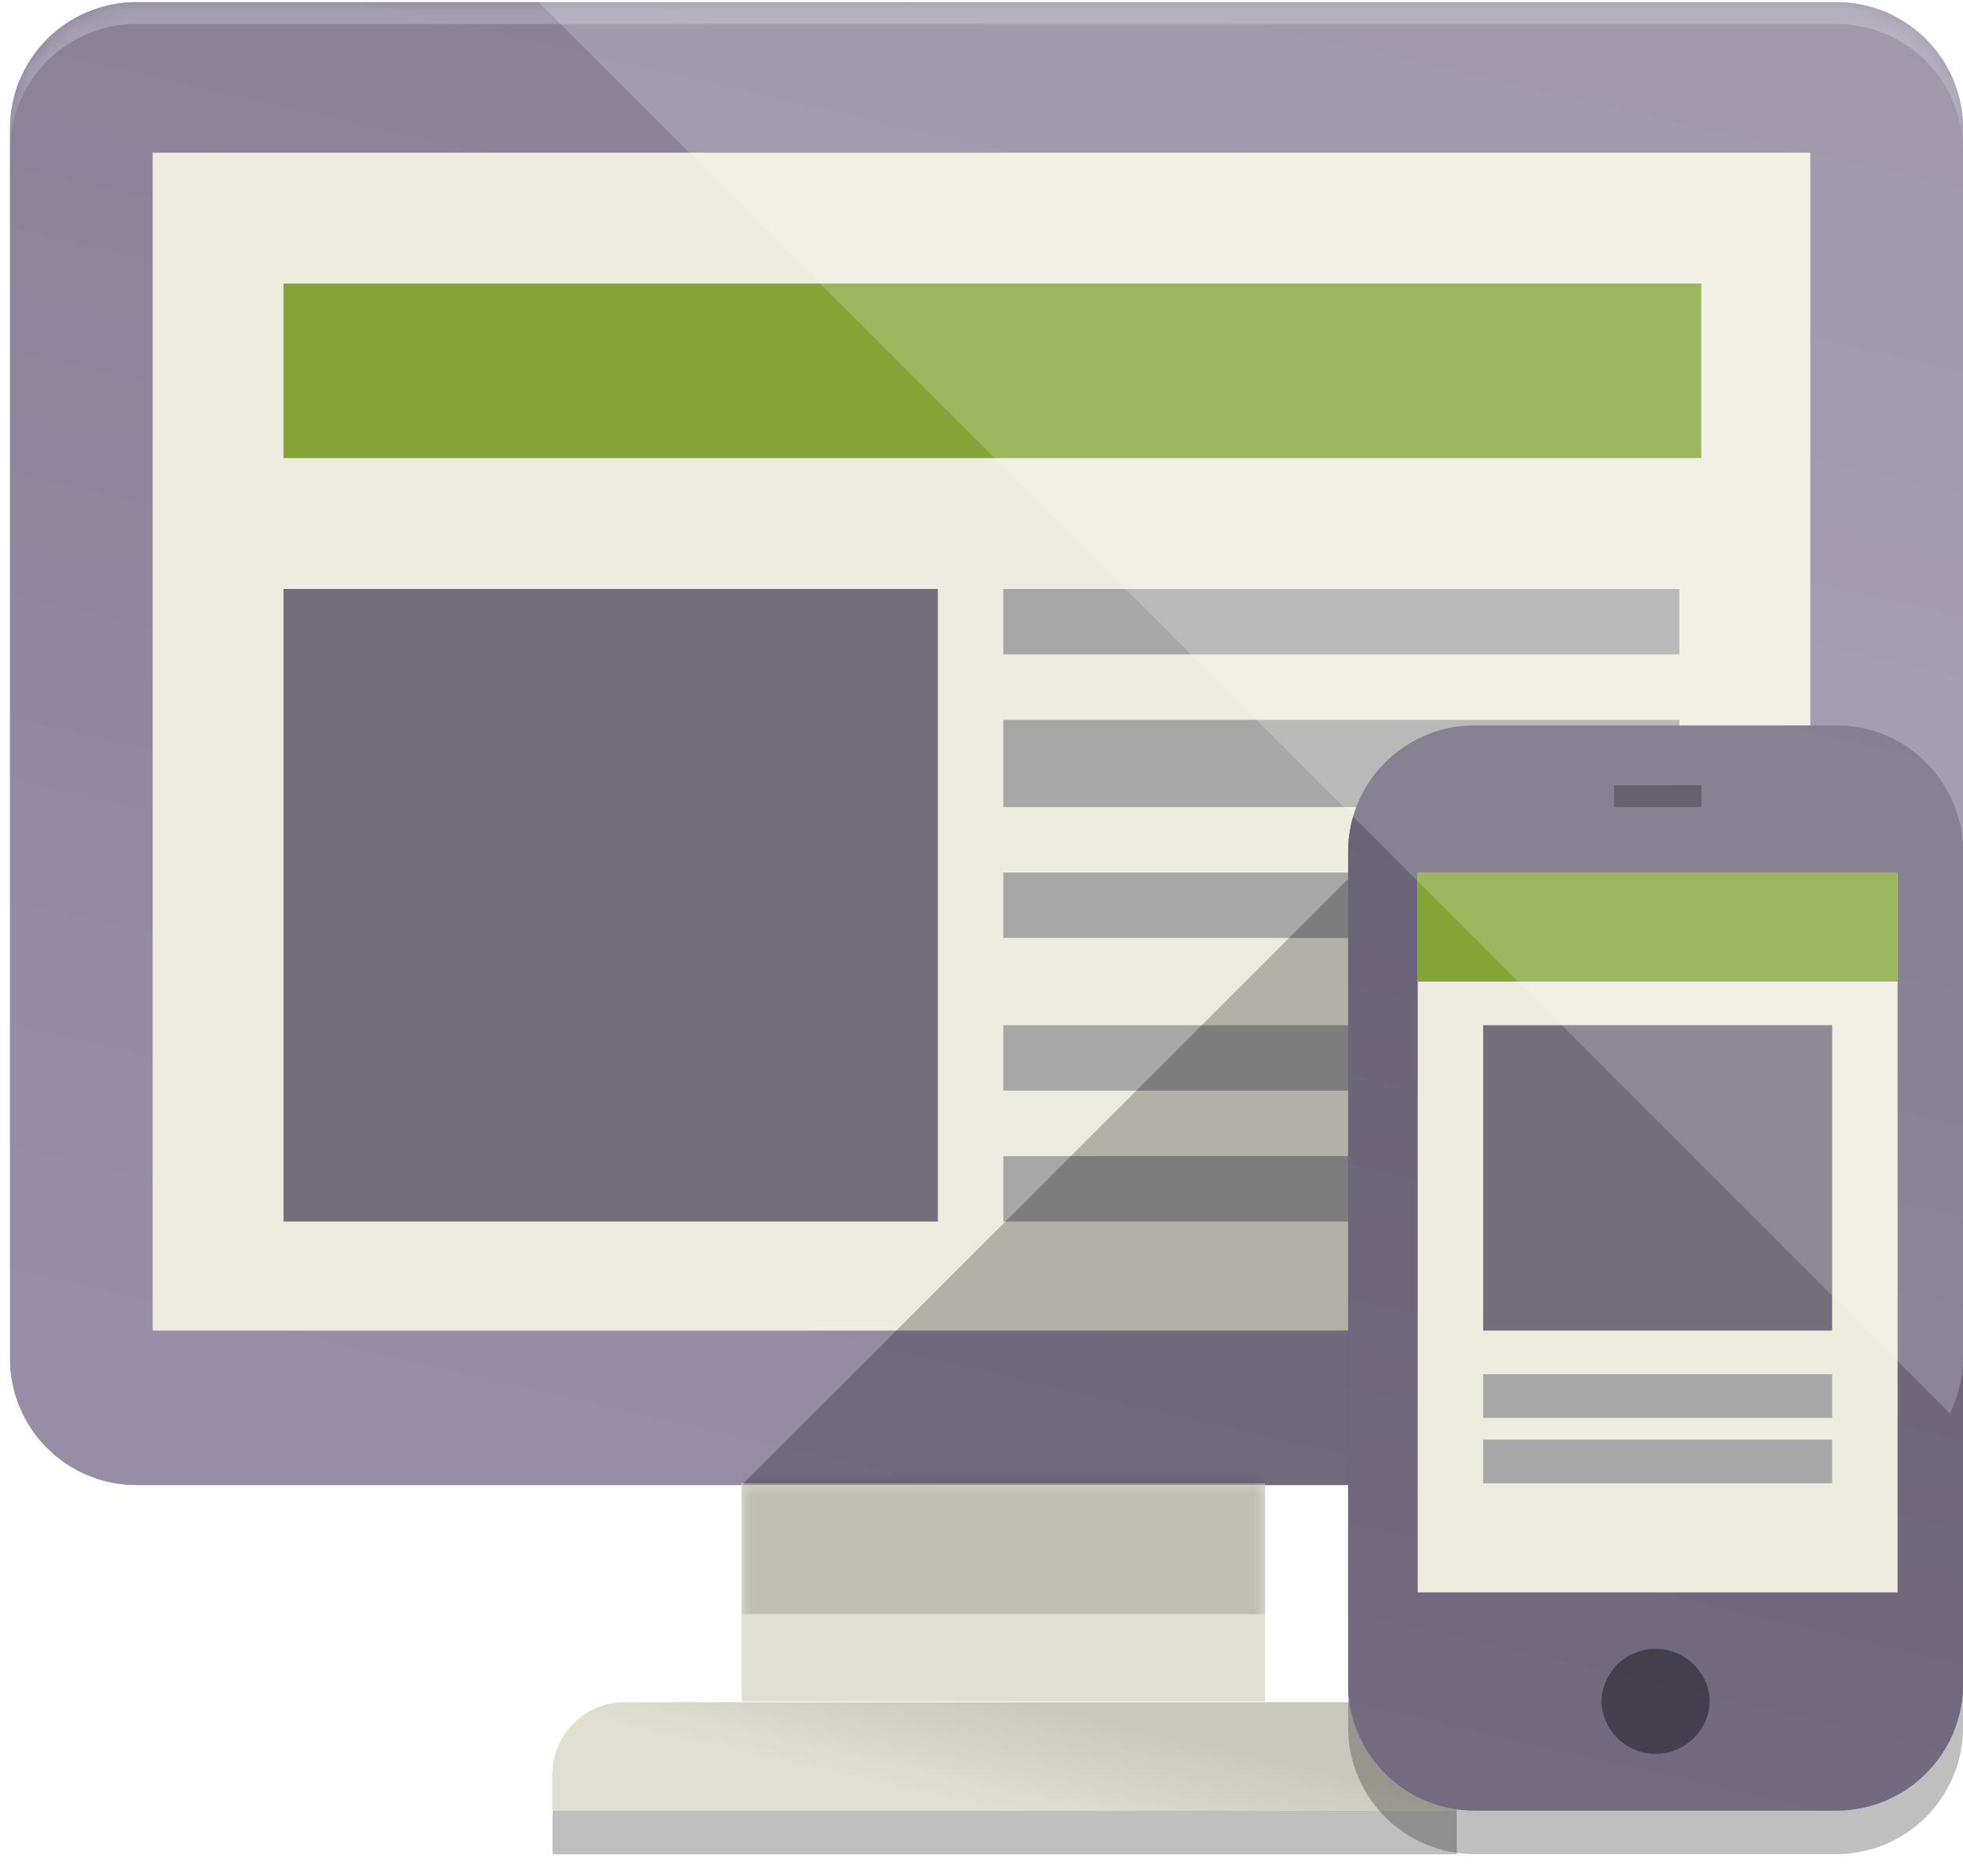 <svg xmlns="http://www.w3.org/2000/svg" width="90" height="86" viewBox="0 0 90 86"><defs><linearGradient id="a" x1="1080.08" x2="1064.38" y1="1350.1" y2="1418.08" gradientUnits="userSpaceOnUse"><stop offset="0" stop-opacity=".1"/><stop offset="1" stop-opacity="0"/></linearGradient><filter id="b" width="200%" height="200%" x="-50%" y="-50%"><feGaussianBlur in="SourceGraphic" result="SvgjsFeGaussianBlur1084Out"/></filter><mask id="c"><path fill="#fff" d="M1117 1412.27a5.8 5.8 0 0 1-5.8 5.81h-77.93a5.8 5.8 0 0 1-5.81-5.81v-56.37a5.8 5.8 0 0 1 5.81-5.8h77.93a5.8 5.8 0 0 1 5.8 5.8z"/></mask><filter id="d" width="200%" height="200%" x="-50%" y="-50%"><feGaussianBlur in="SourceGraphic" result="SvgjsFeGaussianBlur1090Out"/></filter><mask id="e"><path fill="#fff" d="M1061 1428v-10h24v10z"/></mask><filter id="f" width="200%" height="200%" x="-50%" y="-50%"><feMorphology in="SourceGraphic" operator="dilate" result="SvgjsFeMorphology1094Out"/><feOffset dy="2" in="SvgjsFeMorphology1094Out" result="SvgjsFeOffset1095Out"/><feGaussianBlur in="SvgjsFeOffset1095Out" result="SvgjsFeGaussianBlur1096Out"/><feComposite in="SvgjsFeGaussianBlur1096Out" in2="SourceAlpha" operator="out" result="SvgjsFeComposite1097Out"/></filter><linearGradient id="g" x1="1073.63" x2="1072.49" y1="1428.04" y2="1433.01" gradientUnits="userSpaceOnUse"><stop offset="0" stop-opacity=".1"/><stop offset="1" stop-opacity="0"/></linearGradient><filter id="h" width="200%" height="200%" x="-50%" y="-50%"><feMorphology in="SourceGraphic" operator="dilate" result="SvgjsFeMorphology1111Out"/><feOffset dy="2" in="SvgjsFeMorphology1111Out" result="SvgjsFeOffset1112Out"/><feGaussianBlur in="SvgjsFeOffset1112Out" result="SvgjsFeGaussianBlur1113Out"/><feComposite in="SvgjsFeGaussianBlur1113Out" in2="SourceAlpha" operator="out" result="SvgjsFeComposite1114Out"/></filter><linearGradient id="i" x1="1108.65" x2="1097.16" y1="1383.26" y2="1433" gradientUnits="userSpaceOnUse"><stop offset="0" stop-opacity=".1"/><stop offset="1" stop-opacity="0"/></linearGradient></defs><path fill="#988da7" d="M90 62.27a5.8 5.8 0 0 1-5.8 5.81H6.27a5.8 5.8 0 0 1-5.81-5.81V5.9A5.8 5.8 0 0 1 6.27.1H84.2A5.8 5.8 0 0 1 90 5.9z"/><path fill="#988da7" d="M90 62.27a5.8 5.8 0 0 1-5.8 5.81H6.27a5.8 5.8 0 0 1-5.81-5.81V5.9A5.8 5.8 0 0 1 6.27.1H84.2A5.8 5.8 0 0 1 90 5.9z"/><path fill="url(#a)" d="M1117 1412.27a5.8 5.8 0 0 1-5.8 5.81h-77.93a5.8 5.8 0 0 1-5.81-5.81v-56.37a5.8 5.8 0 0 1 5.81-5.8h77.93a5.8 5.8 0 0 1 5.8 5.8z" transform="translate(-1027 -1350)"/><path fill="#fff" fill-opacity=".25" d="M1027 1420v-71h90v7.9a5.8 5.8 0 0 0-5.8-5.8h-77.93a5.8 5.8 0 0 0-5.81 5.8v56.37a5.8 5.8 0 0 0 5.81 5.81h77.93c3.2 0 5.8-2.6 5.8-5.81v6.73z" filter="url(#b)" mask="url(&quot;#c&quot;)" transform="translate(-1027 -1350)"/><path fill="#e1dfd2" d="M34 78V68h24v10z"/><path fill-opacity=".15" d="M1061 1412h24v12h-24z" filter="url(#d)" mask="url(&quot;#e&quot;)" transform="translate(-1027 -1350)"/><path fill-opacity=".25" d="M1093.79 1433.01v-1.66a3.32 3.32 0 0 0-3.32-3.31h-34.82a3.32 3.32 0 0 0-3.32 3.31v1.66z" filter="url(#f)" transform="translate(-1027 -1350)"/><path fill="#e1dfd2" d="M66.79 83.01v-1.66a3.32 3.32 0 0 0-3.32-3.31H28.65a3.32 3.32 0 0 0-3.32 3.31v1.66z"/><path fill="#e1dfd2" d="M66.79 83.01v-1.66a3.32 3.32 0 0 0-3.32-3.31H28.65a3.32 3.32 0 0 0-3.32 3.31v1.66z"/><path fill="url(#g)" d="M1093.79 1433.01v-1.66a3.32 3.32 0 0 0-3.32-3.31h-34.82a3.32 3.32 0 0 0-3.32 3.31v1.66z" transform="translate(-1027 -1350)"/><path fill="#eeecdf" d="M7 61V7h76v54z"/><path fill="#82a536" d="M13 21v-8h65v8z"/><path fill="#736e79" d="M13 56V27h30v29z"/><path fill="#a7a7a7" d="M46 30v-3h31v3zm0 7v-4h31v4zm0 6v-3h31v3zm0 7v-3h31v3zm0 6v-3h31v3z"/><path fill-opacity=".25" d="M66.61 35.49l-32.6 32.59h32.81l-.21-32.59"/><path fill-opacity=".25" d="M1117 1427.2c0 3.2-2.6 5.8-5.8 5.8h-16.58a5.8 5.8 0 0 1-5.81-5.8v-38.14c0-3.2 2.6-5.8 5.81-5.8h16.58c3.2 0 5.8 2.6 5.8 5.8z" filter="url(#h)" transform="translate(-1027 -1350)"/><path fill="#746b82" d="M90 77.2c0 3.2-2.6 5.8-5.8 5.8H67.62a5.8 5.8 0 0 1-5.81-5.8V39.06c0-3.2 2.6-5.8 5.81-5.8H84.2c3.2 0 5.8 2.6 5.8 5.8z"/><path fill="#746b82" d="M90 77.2c0 3.2-2.6 5.8-5.8 5.8H67.62a5.8 5.8 0 0 1-5.81-5.8V39.06c0-3.2 2.6-5.8 5.81-5.8H84.2c3.2 0 5.8 2.6 5.8 5.8z"/><path fill="url(#i)" d="M1117 1427.2c0 3.2-2.6 5.8-5.8 5.8h-16.58a5.8 5.8 0 0 1-5.81-5.8v-38.14c0-3.2 2.6-5.8 5.81-5.8h16.58c3.2 0 5.8 2.6 5.8 5.8z" transform="translate(-1027 -1350)"/><path fill-opacity=".4" d="M78.39 77.92a2.48 2.48 0 1 1-4.97 0 2.49 2.49 0 0 1 4.97 0zM74 37v-1h4v1z"/><path fill="#eeecdf" d="M65 73V40h22v33z"/><path fill="#a7a7a7" d="M68 65v-2h16v2zm0 3v-2h16v2z"/><path fill="#736e79" d="M68 61V47h16v14z"/><path fill="#82a536" d="M65 45v-5h22v5z"/><path fill="#fff" fill-opacity=".2" d="M90 5.86c0-3.2-2.6-5.8-5.8-5.8H24.66L89.4 64.8c.38-.78.6-1.64.6-2.56z"/></svg>